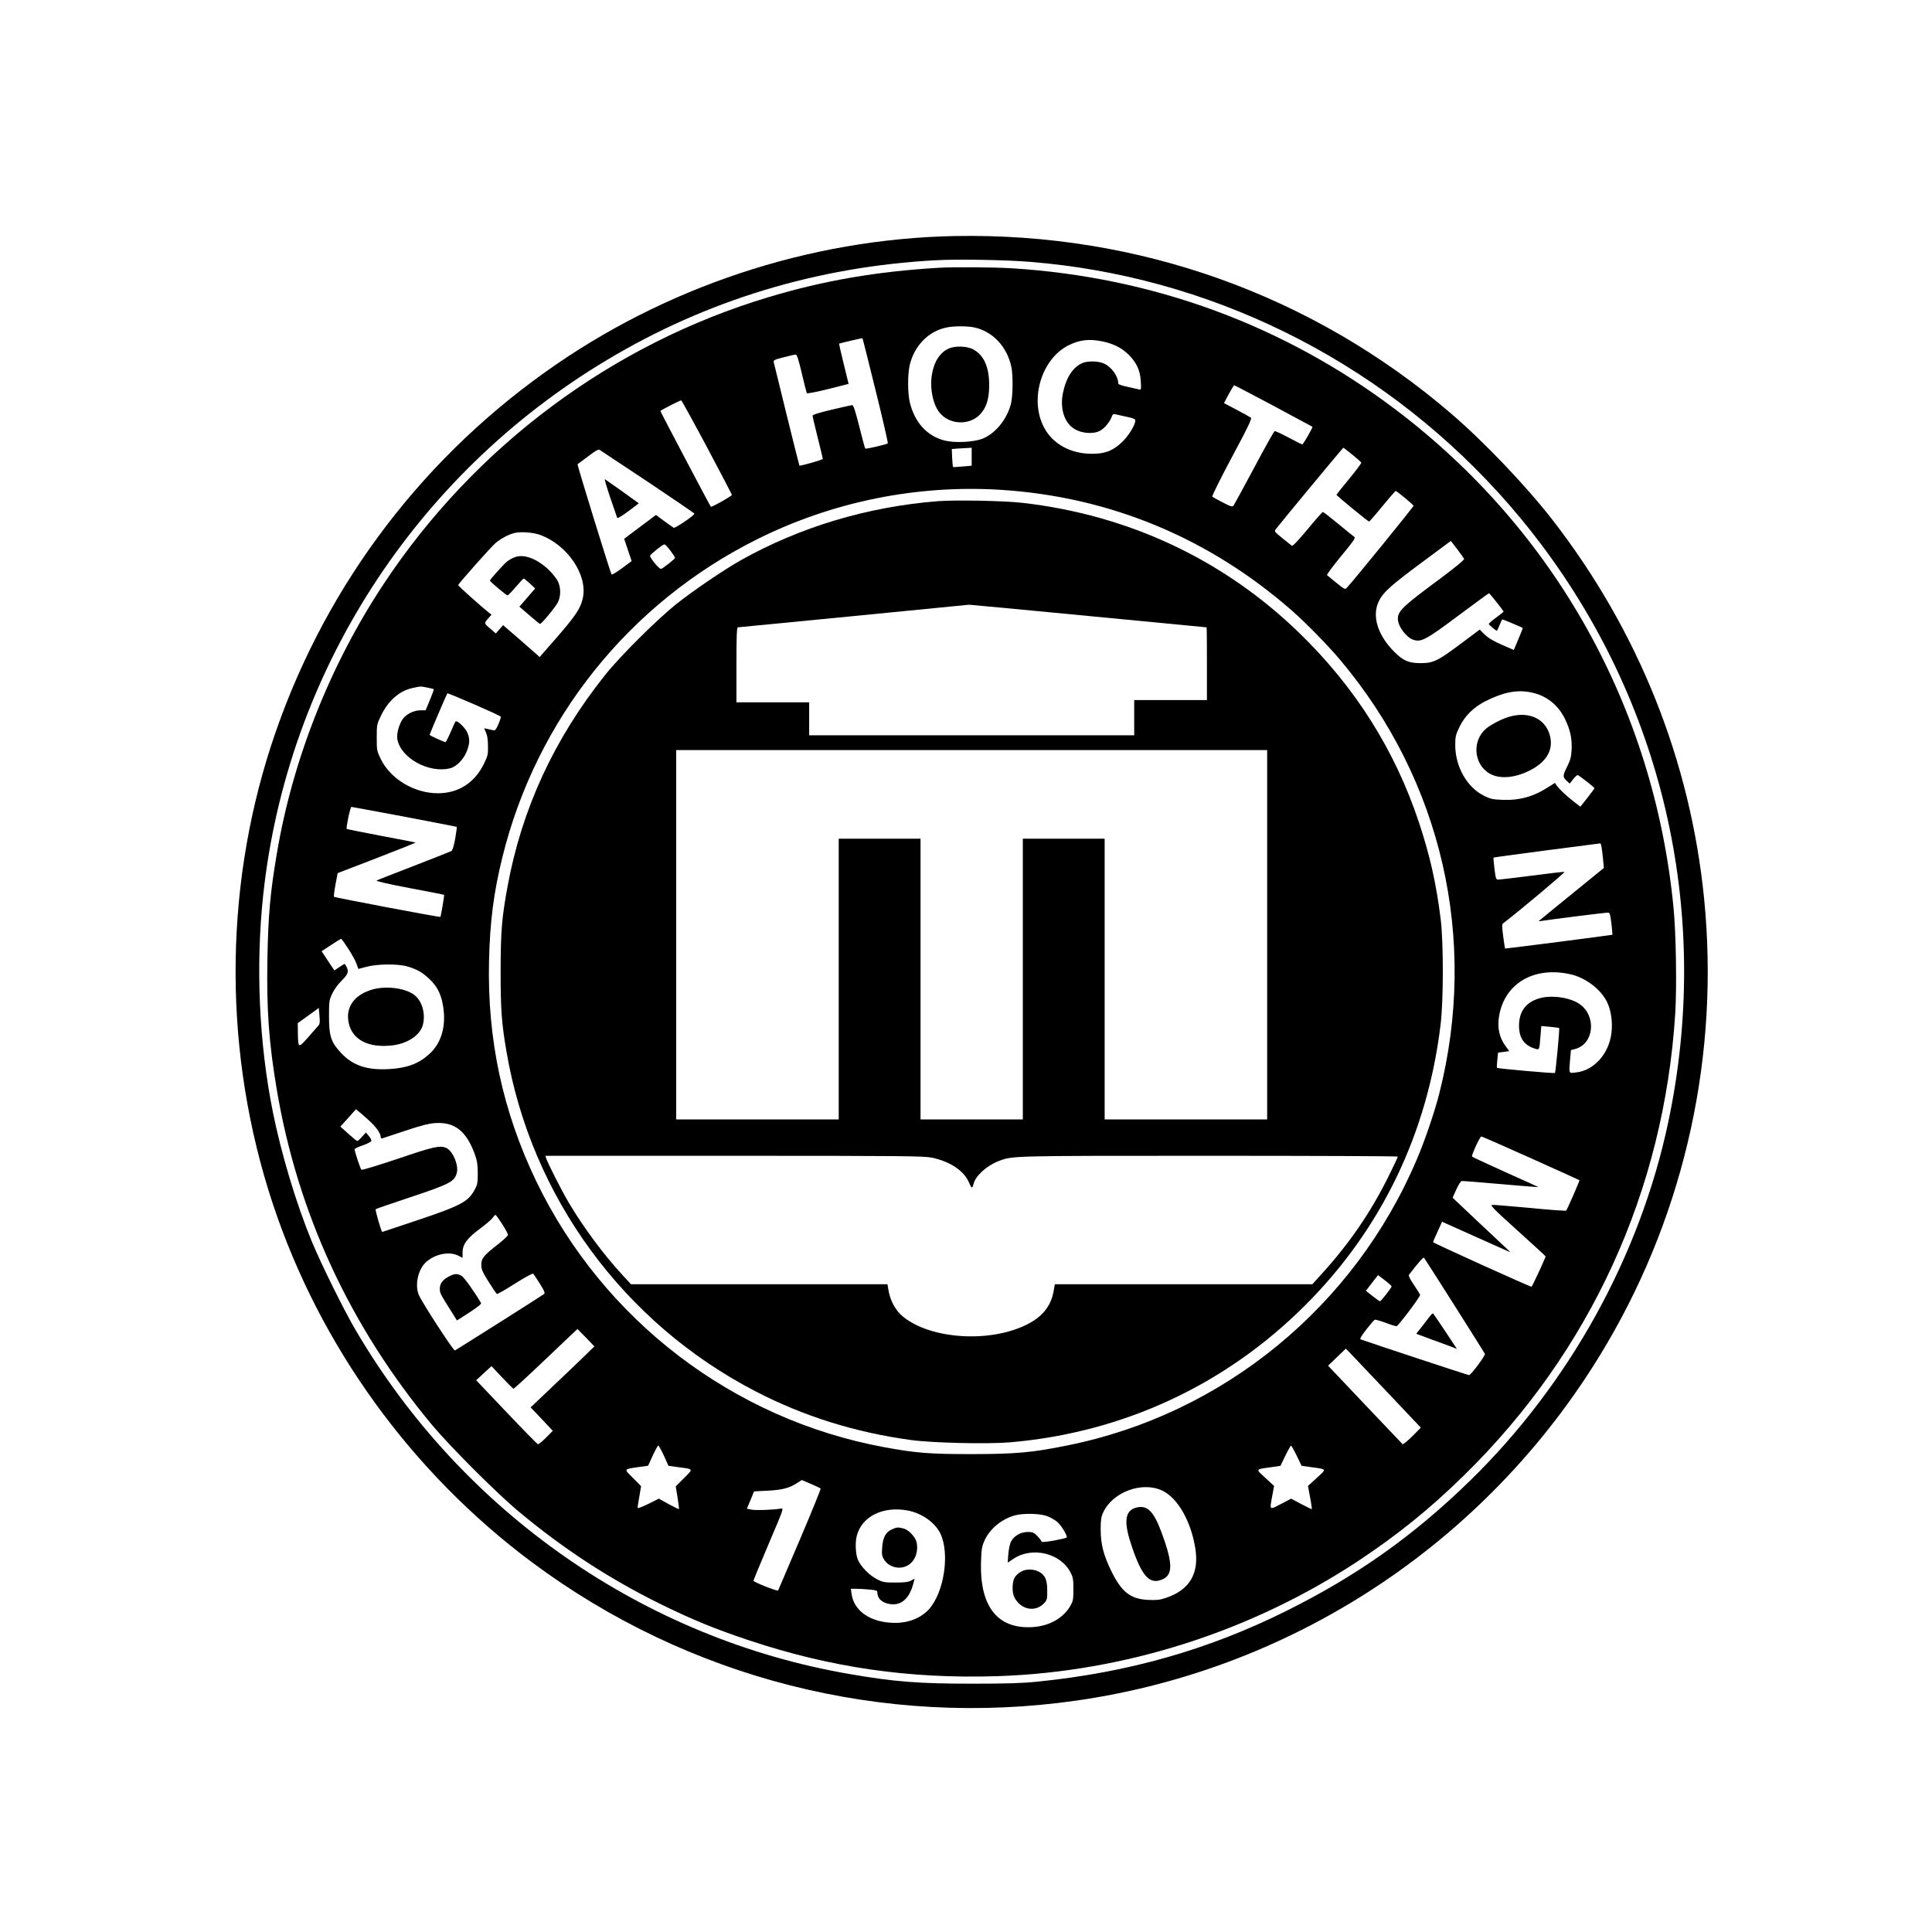 <?xml version="1.0" standalone="no"?>
<!DOCTYPE svg PUBLIC "-//W3C//DTD SVG 20010904//EN"
 "http://www.w3.org/TR/2001/REC-SVG-20010904/DTD/svg10.dtd">
<svg version="1.0" xmlns="http://www.w3.org/2000/svg"
 width="1700pt" height="1700pt" viewBox="0 0 1700 1700"
 preserveAspectRatio="xMidYMid meet">

<g transform="translate(0,1700) scale(0.1,-0.1)"
fill="#000000" stroke="none">
<path d="M8400 14923 c-1280 -25 -2557 -449 -3605 -1199 -1140 -814 -1978
-1958 -2410 -3286 -421 -1296 -416 -2726 15 -4029 414 -1251 1218 -2363 2280
-3155 1374 -1024 3091 -1461 4790 -1218 1949 278 3672 1438 4672 3145 690
1177 988 2547 853 3910 -121 1217 -579 2360 -1334 3334 -235 302 -603 688
-896 939 -1218 1043 -2749 1590 -4365 1559z m675 -228 c216 -19 372 -39 555
-71 1566 -273 2974 -1139 3935 -2419 1092 -1455 1494 -3287 1114 -5080 -249
-1178 -872 -2304 -1745 -3155 -496 -483 -989 -833 -1614 -1144 -686 -342
-1390 -542 -2190 -623 -135 -14 -266 -18 -575 -18 -472 0 -679 16 -1081 85
-1810 312 -3404 1422 -4344 3025 -106 181 -301 576 -386 780 -136 329 -270
775 -343 1140 -122 607 -152 1285 -85 1910 209 1947 1329 3692 3024 4707 877
526 1852 822 2894 878 201 11 631 3 841 -15z"/>
<path d="M8265 14644 c-547 -32 -1014 -112 -1500 -258 -1380 -413 -2588 -1313
-3390 -2526 -471 -712 -800 -1543 -939 -2371 -59 -347 -76 -544 -83 -929 -8
-444 13 -734 82 -1145 184 -1091 645 -2087 1368 -2955 156 -187 570 -601 757
-757 400 -333 795 -591 1245 -814 287 -141 484 -222 790 -324 719 -239 1407
-338 2178 -314 1120 36 2235 392 3177 1013 347 230 629 457 929 751 1116 1092
1763 2507 1862 4070 14 235 7 706 -16 935 -172 1756 -1045 3318 -2446 4377
-983 743 -2138 1167 -3386 1243 -155 9 -497 11 -628 4z m307 -525 c162 -34
289 -169 327 -347 16 -77 14 -257 -4 -327 -36 -138 -139 -262 -252 -306 -80
-30 -243 -38 -333 -15 -154 40 -263 161 -305 338 -19 81 -19 245 0 327 41 171
167 299 327 330 63 13 179 13 240 0z m-867 -556 c63 -252 110 -461 107 -464
-11 -10 -192 -52 -198 -46 -4 3 -27 90 -53 194 -34 135 -51 188 -62 188 -8 0
-89 -18 -181 -40 -110 -26 -168 -44 -168 -53 0 -7 20 -93 45 -192 25 -99 45
-183 45 -188 0 -8 -201 -65 -206 -59 -3 3 -221 886 -226 911 -3 17 10 23 87
42 50 13 97 24 106 24 12 0 24 -38 54 -164 21 -91 41 -169 44 -175 4 -6 75 8
187 35 l181 46 -43 176 c-24 97 -42 177 -41 178 7 4 203 50 206 48 2 -2 54
-209 116 -461z m2000 432 c93 -20 165 -56 224 -114 71 -70 103 -138 109 -235
4 -73 3 -78 -14 -73 -11 3 -56 13 -101 23 -46 9 -83 22 -83 28 0 64 -59 147
-125 177 -48 22 -142 25 -189 5 -85 -35 -145 -128 -173 -264 -28 -135 12 -262
100 -316 65 -40 165 -48 225 -17 40 20 92 83 106 129 5 15 13 21 24 18 9 -2
54 -12 100 -22 64 -13 82 -21 82 -34 0 -39 -63 -141 -120 -193 -79 -74 -147
-100 -260 -100 -187 -1 -345 85 -422 229 -132 246 -26 604 213 725 100 50 184
59 304 34z m1501 -566 c186 -100 340 -183 342 -184 6 -5 -80 -155 -89 -155 -5
0 -59 27 -121 60 -62 33 -117 59 -123 56 -5 -2 -86 -145 -178 -319 -93 -173
-174 -323 -181 -333 -13 -16 -19 -15 -97 25 -46 24 -88 47 -92 51 -5 4 73 160
172 346 153 286 179 341 166 350 -8 6 -64 37 -125 69 l-110 58 42 79 c23 43
45 78 48 78 4 0 159 -82 346 -181z m-4985 -364 c120 -226 219 -415 219 -420 0
-10 -178 -110 -185 -104 -10 12 -447 841 -444 843 15 13 176 95 183 93 5 -2
107 -187 227 -412z m2329 -84 l0 -79 -81 -7 c-44 -4 -82 -6 -83 -4 -2 2 -6 39
-8 81 l-3 77 50 4 c27 2 67 4 88 5 l37 2 0 -79z m3350 18 c41 -33 77 -65 78
-70 2 -5 -46 -70 -107 -143 -61 -74 -111 -137 -111 -140 0 -7 278 -236 287
-235 4 0 57 61 117 135 61 73 113 134 117 134 9 0 153 -119 157 -130 3 -7
-529 -660 -587 -722 -15 -17 -21 -14 -91 43 -41 34 -79 64 -83 68 -4 5 51 79
123 167 105 126 129 160 118 169 -8 5 -72 57 -142 115 -70 58 -131 105 -136
105 -5 0 -66 -69 -135 -153 -86 -103 -131 -150 -138 -144 -7 5 -44 35 -84 67
-71 58 -72 59 -55 81 46 61 588 714 592 714 3 0 39 -27 80 -61z m-6187 -247
c218 -146 397 -268 397 -272 0 -15 -170 -131 -182 -124 -7 4 -45 31 -85 60
l-71 53 -140 -105 -140 -105 33 -98 33 -98 -85 -63 c-46 -35 -88 -59 -92 -54
-9 10 -304 965 -299 969 194 145 179 137 207 118 14 -9 205 -136 424 -281z
m3092 -62 c961 -61 1833 -423 2564 -1064 117 -102 319 -308 422 -431 897
-1064 1217 -2461 874 -3815 -40 -159 -126 -412 -196 -577 -551 -1300 -1706
-2247 -3079 -2522 -310 -63 -451 -75 -835 -76 -376 0 -494 9 -775 61 -1329
245 -2473 1119 -3061 2339 -296 615 -432 1251 -416 1940 8 347 41 601 117 910
299 1217 1117 2239 2242 2800 664 331 1405 481 2143 435z m-4046 -399 c234
-89 409 -346 371 -546 -18 -93 -60 -157 -228 -351 l-154 -176 -21 20 c-12 11
-85 74 -161 141 l-139 120 -32 -36 -32 -37 -51 44 c-55 47 -54 45 -8 98 l21
23 -22 17 c-75 60 -273 237 -271 244 7 19 294 342 331 372 50 40 112 73 164
86 56 14 171 5 232 -19z m8063 -123 c30 -40 57 -78 61 -85 5 -8 -74 -73 -230
-189 -308 -228 -353 -271 -353 -339 0 -66 76 -167 140 -186 68 -20 112 4 395
216 143 107 263 194 267 195 6 0 128 -154 128 -162 0 -2 -29 -26 -65 -52 -36
-26 -65 -52 -65 -56 0 -8 62 -60 71 -60 3 0 13 23 24 50 11 28 22 50 25 50 6
0 172 -70 178 -75 2 -2 -9 -31 -24 -66 -15 -35 -33 -78 -40 -96 l-14 -32 -106
46 c-74 33 -119 59 -150 90 l-44 43 -163 -122 c-207 -155 -245 -173 -357 -173
-104 0 -153 21 -230 98 -148 147 -201 318 -137 448 38 77 100 134 382 343 137
102 250 186 251 186 1 0 26 -33 56 -72z m-6923 -13 c22 -30 41 -58 41 -63 0
-10 -100 -89 -123 -98 -14 -5 -97 94 -97 115 0 12 110 100 126 101 7 0 30 -25
53 -55z m-2139 -1205 c30 -6 55 -12 57 -14 2 -2 -13 -45 -34 -95 l-38 -91 -45
0 c-59 0 -128 -35 -158 -79 -32 -49 -53 -127 -46 -173 27 -168 283 -308 469
-257 56 16 117 81 144 152 26 70 26 109 2 163 -19 42 -90 109 -102 96 -4 -4
-24 -46 -44 -94 -21 -49 -41 -88 -45 -88 -12 0 -140 58 -140 64 0 5 151 360
156 365 6 6 466 -194 470 -205 3 -5 -7 -36 -21 -68 -19 -44 -29 -56 -43 -52
-9 2 -32 7 -49 11 l-33 7 17 -39 c11 -24 17 -66 17 -119 1 -73 -2 -87 -37
-157 -82 -166 -224 -257 -404 -257 -207 0 -414 124 -501 298 -36 75 -37 78
-37 192 0 112 1 117 37 192 63 132 163 220 278 244 71 16 68 16 130 4z m9704
-41 c139 -25 247 -110 309 -240 45 -96 60 -166 56 -265 -4 -67 -10 -90 -41
-153 -39 -78 -39 -89 2 -126 l22 -20 30 38 c16 20 34 37 40 37 10 0 148 -108
148 -116 0 -3 -28 -41 -62 -84 l-62 -78 -60 46 c-71 56 -126 108 -148 140
l-16 23 -57 -36 c-131 -85 -255 -119 -402 -113 -87 3 -108 7 -165 36 -148 72
-252 255 -253 442 0 77 3 92 36 161 47 98 122 173 226 227 155 79 275 104 397
81z m-9906 -1095 c251 -48 459 -88 461 -90 2 -2 -4 -49 -14 -105 -12 -67 -24
-103 -34 -108 -9 -5 -157 -63 -329 -130 -172 -66 -320 -124 -328 -129 -9 -5
99 -30 288 -66 166 -31 304 -58 306 -60 3 -3 -28 -188 -33 -194 -4 -5 -929
170 -936 177 -3 3 2 51 13 107 l19 101 345 133 c189 73 343 135 341 136 -1 2
-137 28 -302 59 -165 32 -302 59 -304 61 -8 8 31 194 41 194 5 0 215 -39 466
-86z m10535 -271 c4 -21 9 -70 13 -109 l7 -71 -269 -219 c-148 -120 -278 -226
-289 -236 -20 -16 -20 -16 5 -12 56 10 567 74 586 74 19 0 22 -9 33 -96 6 -53
10 -98 9 -99 -4 -3 -942 -124 -945 -121 -1 0 -8 48 -16 106 -11 86 -12 107 -1
115 148 113 550 451 540 453 -7 2 -136 -13 -287 -33 -150 -19 -283 -35 -295
-35 -20 0 -23 8 -34 96 -6 53 -10 97 -8 98 2 2 212 30 468 64 256 33 468 60
471 61 4 1 9 -16 12 -36z m-11029 -890 c31 -48 64 -107 73 -133 l16 -46 71 19
c98 26 279 27 361 3 87 -26 132 -52 196 -113 71 -67 106 -142 121 -258 22
-166 -22 -308 -126 -401 -92 -84 -195 -122 -351 -131 -194 -11 -319 30 -423
141 -90 97 -106 145 -107 321 0 133 1 143 28 201 17 37 50 82 83 115 56 55 65
80 43 122 -7 12 -13 24 -15 25 -1 2 -23 -10 -47 -27 l-45 -30 -56 84 -56 85
82 54 c46 30 86 55 89 55 4 1 32 -38 63 -86z m10751 -225 c136 -29 274 -134
328 -250 34 -72 48 -175 36 -270 -23 -183 -155 -329 -314 -345 -63 -7 -60 -15
-49 121 l7 76 38 10 c166 45 189 291 37 396 -84 58 -249 81 -355 49 -117 -35
-176 -114 -177 -239 0 -106 42 -170 131 -200 50 -17 48 -21 58 108 l7 88 76
-7 c43 -4 79 -9 81 -11 6 -6 -30 -388 -37 -395 -7 -6 -502 38 -510 45 -2 3 -1
34 3 69 l7 65 49 6 49 7 -35 48 c-51 71 -70 154 -56 250 44 293 302 450 626
379z m-11014 -453 c-9 -11 -50 -58 -91 -104 -86 -97 -87 -96 -89 45 l-1 81 93
67 92 67 6 -68 c5 -56 4 -72 -10 -88z m468 -855 c48 -47 81 -97 81 -124 0 -10
5 -16 13 -13 6 2 98 33 202 67 145 48 208 64 266 68 169 10 270 -68 345 -269
22 -61 27 -91 28 -169 0 -84 -2 -101 -26 -146 -57 -108 -120 -142 -517 -275
-162 -54 -296 -99 -297 -99 -9 0 -64 193 -58 200 5 4 128 47 274 95 376 125
418 146 439 222 20 70 -37 201 -96 224 -56 21 -110 9 -422 -97 -173 -58 -317
-102 -321 -97 -9 9 -60 163 -60 180 0 6 33 22 73 35 39 14 73 31 75 39 1 8 -9
28 -23 44 l-25 30 -34 -37 c-18 -21 -37 -38 -42 -38 -5 0 -40 29 -79 64 l-70
63 69 76 68 77 47 -39 c26 -22 66 -58 90 -81z m10201 -311 c234 -105 426 -192
428 -194 3 -3 -107 -257 -117 -267 -4 -4 -146 6 -316 23 -171 16 -321 28 -335
27 -20 -3 13 -37 223 -226 136 -122 247 -225 247 -227 0 -12 -118 -266 -124
-267 -14 -1 -866 385 -866 392 0 5 18 47 40 94 l39 86 53 -24 c106 -47 533
-238 543 -243 6 -2 -6 11 -26 29 -20 18 -135 127 -257 241 l-220 208 32 72
c18 40 39 73 47 75 8 1 163 -11 344 -27 182 -16 331 -28 332 -27 1 1 -129 60
-288 131 -160 72 -293 134 -296 138 -7 12 69 177 82 177 5 0 201 -86 435 -191z
m-9051 -580 c28 -44 51 -87 51 -94 0 -8 -37 -43 -82 -79 -131 -102 -153 -128
-153 -184 0 -41 9 -62 64 -150 36 -57 68 -105 73 -108 4 -3 76 38 159 91 87
55 155 93 161 87 4 -4 31 -44 58 -87 40 -63 47 -82 38 -91 -10 -9 -732 -466
-785 -497 -11 -7 -288 419 -318 489 -36 87 -7 222 61 286 80 74 207 100 287
59 l37 -19 0 47 c0 71 40 126 154 210 52 39 103 82 112 96 9 14 20 25 24 25 4
0 30 -36 59 -81z m8380 -717 c144 -227 264 -418 267 -425 5 -15 -123 -187
-140 -187 -9 0 -894 292 -954 315 -9 3 8 32 50 86 35 45 68 84 75 86 7 3 50
-10 97 -27 46 -18 89 -31 95 -29 19 7 212 263 207 276 -3 7 -28 47 -56 89 -34
50 -48 79 -42 87 78 103 126 157 132 150 4 -4 125 -194 269 -421z m-613 222
c33 -25 59 -49 59 -53 0 -12 -93 -131 -102 -131 -5 0 -34 21 -66 46 l-58 46
28 37 c36 47 78 101 79 101 1 0 28 -21 60 -46z m-7053 -676 c-54 -52 -180
-173 -281 -268 l-183 -174 53 -55 c29 -31 73 -77 98 -104 l44 -47 -59 -60
c-33 -33 -65 -59 -72 -58 -6 2 -131 129 -277 283 l-266 280 67 62 68 62 93
-99 c52 -55 97 -100 101 -100 4 0 133 118 285 263 l277 263 75 -76 74 -77 -97
-95z m7087 -322 l282 -298 -54 -55 c-29 -30 -65 -63 -79 -74 l-26 -18 -329
346 -328 346 78 75 78 75 48 -49 c26 -27 174 -183 330 -348z m-6378 -545 l40
-89 87 -12 c137 -18 133 -12 50 -96 l-73 -73 16 -98 c8 -54 14 -100 12 -102
-1 -2 -42 18 -90 44 l-87 48 -94 -47 c-56 -27 -93 -41 -93 -33 0 6 7 52 16
101 l15 89 -72 73 c-81 81 -84 75 50 95 l84 12 40 88 c23 49 45 89 49 89 5 0
27 -40 50 -89z m5568 0 l43 -89 86 -12 c139 -19 136 -13 48 -94 l-78 -71 19
-102 c11 -57 17 -103 14 -103 -2 0 -44 21 -93 46 l-88 47 -90 -47 c-104 -54
-100 -58 -76 74 l16 85 -77 71 c-87 81 -92 74 52 94 l81 12 43 89 c24 49 47
89 50 89 3 0 26 -40 50 -89z m-4189 -289 c3 -4 -79 -205 -182 -447 -103 -242
-189 -444 -192 -450 -4 -10 -217 74 -217 86 0 5 60 151 134 325 131 307 134
316 108 310 -52 -11 -227 -18 -263 -9 l-37 8 32 76 31 76 115 6 c128 6 193 22
260 65 l45 29 80 -34 c44 -19 83 -37 86 -41z m3006 -18 c133 -63 249 -262 289
-497 40 -229 -45 -376 -257 -447 -52 -18 -80 -21 -154 -18 -157 7 -236 69
-326 253 -70 144 -93 236 -94 365 0 86 4 113 22 151 82 180 342 277 520 193z
m-2241 -175 c124 -23 241 -105 288 -202 85 -175 34 -519 -100 -667 -69 -76
-177 -120 -295 -120 -213 0 -364 100 -386 255 l-6 45 49 0 c27 0 79 -3 117 -7
56 -5 67 -9 67 -24 0 -58 47 -98 123 -105 94 -9 162 57 195 187 l10 38 -32
-17 c-24 -13 -56 -17 -136 -17 -96 0 -110 2 -163 29 -66 34 -140 108 -167 169
-22 47 -27 157 -10 217 46 168 231 259 446 219z m1226 -49 c29 -11 69 -33 88
-49 37 -30 95 -125 86 -140 -3 -4 -54 -16 -113 -27 -92 -15 -107 -16 -111 -3
-3 8 -20 29 -38 47 -27 27 -39 32 -80 32 -63 0 -125 -36 -149 -87 -10 -21 -20
-71 -23 -111 l-5 -72 51 34 c164 110 415 50 502 -121 22 -42 25 -61 25 -148 0
-91 -3 -104 -27 -146 -76 -129 -229 -198 -410 -186 -256 17 -387 216 -376 571
4 118 7 137 32 193 46 101 149 186 266 219 74 20 220 17 282 -6z"/>
<path d="M8350 13934 c-80 -35 -133 -118 -151 -237 -19 -127 15 -273 79 -340
89 -95 251 -98 341 -8 59 59 84 135 85 256 1 165 -46 271 -143 322 -53 28
-156 31 -211 7z"/>
<path d="M5369 12623 c32 -93 60 -173 62 -180 2 -7 42 17 97 58 l93 70 -143
103 c-79 56 -148 105 -155 109 -6 4 15 -68 46 -160z"/>
<path d="M8252 12590 c-620 -49 -1215 -228 -1736 -521 -150 -85 -422 -270
-566 -385 -170 -136 -496 -460 -626 -624 -449 -563 -733 -1179 -858 -1860 -51
-279 -60 -393 -61 -740 0 -344 8 -456 51 -710 217 -1279 1030 -2390 2189
-2991 426 -221 876 -362 1370 -430 191 -26 677 -37 876 -20 993 86 1893 505
2594 1206 669 668 1076 1512 1191 2470 26 212 26 719 1 925 -39 316 -95 563
-192 855 -212 637 -563 1192 -1057 1670 -662 641 -1497 1033 -2428 1140 -162
19 -590 27 -748 15z m1324 -1010 c571 -55 1039 -100 1041 -100 2 0 3 -144 3
-320 l0 -320 -320 0 -320 0 0 -155 0 -155 -1430 0 -1430 0 0 145 0 145 -320 0
-320 0 0 330 c0 257 3 330 13 330 6 1 464 45 1017 99 553 54 1010 99 1017 100
7 0 479 -44 1049 -99z m1574 -2805 l0 -1625 -715 0 -715 0 0 1235 0 1235 -360
0 -360 0 0 -1235 0 -1235 -450 0 -450 0 0 1235 0 1235 -360 0 -360 0 0 -1235
0 -1235 -715 0 -715 0 0 1625 0 1625 2600 0 2600 0 0 -1625z m-2952 -1961
c161 -33 286 -117 328 -219 22 -52 30 -56 39 -17 16 72 111 161 216 203 128
50 82 49 1860 49 912 0 1659 -3 1659 -7 0 -5 -36 -80 -79 -168 -161 -325 -346
-595 -598 -872 l-75 -83 -1133 0 -1133 0 -11 -61 c-23 -133 -102 -230 -244
-298 -325 -158 -835 -124 -1078 71 -71 57 -119 147 -134 251 l-6 37 -1129 0
-1128 0 -72 78 c-164 176 -353 431 -479 646 -56 94 -184 346 -195 384 l-7 22
1661 0 c1479 0 1669 -2 1738 -16z"/>
<path d="M4529 12097 c-21 -8 -50 -24 -65 -36 -31 -24 -154 -161 -153 -170 1
-10 146 -131 155 -130 5 0 38 34 73 75 35 41 66 74 70 74 3 -1 27 -20 53 -44
l47 -44 -69 -80 -70 -80 88 -76 c48 -42 90 -76 94 -76 14 0 141 155 159 194
25 55 24 126 -2 181 -12 24 -49 71 -84 104 -104 97 -216 138 -296 108z"/>
<path d="M13286 10695 c-65 -18 -162 -67 -208 -105 -127 -105 -112 -314 28
-396 87 -51 221 -41 354 26 152 77 213 186 176 315 -42 142 -181 206 -350 160z"/>
<path d="M3283 8295 c-165 -45 -246 -158 -214 -299 33 -146 173 -218 379 -195
136 15 247 88 272 178 27 98 -5 213 -74 266 -78 60 -242 82 -363 50z"/>
<path d="M3952 5769 c-54 -27 -82 -63 -82 -106 0 -41 4 -48 87 -180 l64 -102
110 71 c68 44 106 74 102 82 -63 107 -148 225 -171 239 -39 22 -58 22 -110 -4z"/>
<path d="M12589 5427 c-9 -12 -41 -54 -72 -93 l-55 -70 131 -49 c73 -26 153
-56 180 -66 l47 -19 -101 153 c-56 83 -104 155 -108 159 -3 3 -13 -3 -22 -15z"/>
<path d="M9964 3721 c-69 -42 -70 -139 -3 -334 90 -265 159 -336 274 -281 78
37 82 126 15 327 -78 232 -130 307 -213 307 -23 0 -56 -8 -73 -19z"/>
<path d="M7844 3541 c-52 -24 -77 -73 -82 -163 -4 -56 -1 -73 17 -101 39 -63
126 -89 195 -58 71 31 109 116 92 207 -9 47 -68 111 -114 124 -50 13 -60 13
-108 -9z"/>
<path d="M8985 3171 c-50 -30 -68 -58 -73 -110 -7 -74 5 -118 44 -160 64 -72
166 -76 229 -10 28 29 30 35 30 112 0 96 -19 139 -75 168 -45 24 -116 24 -155
0z"/>
</g>
</svg>
